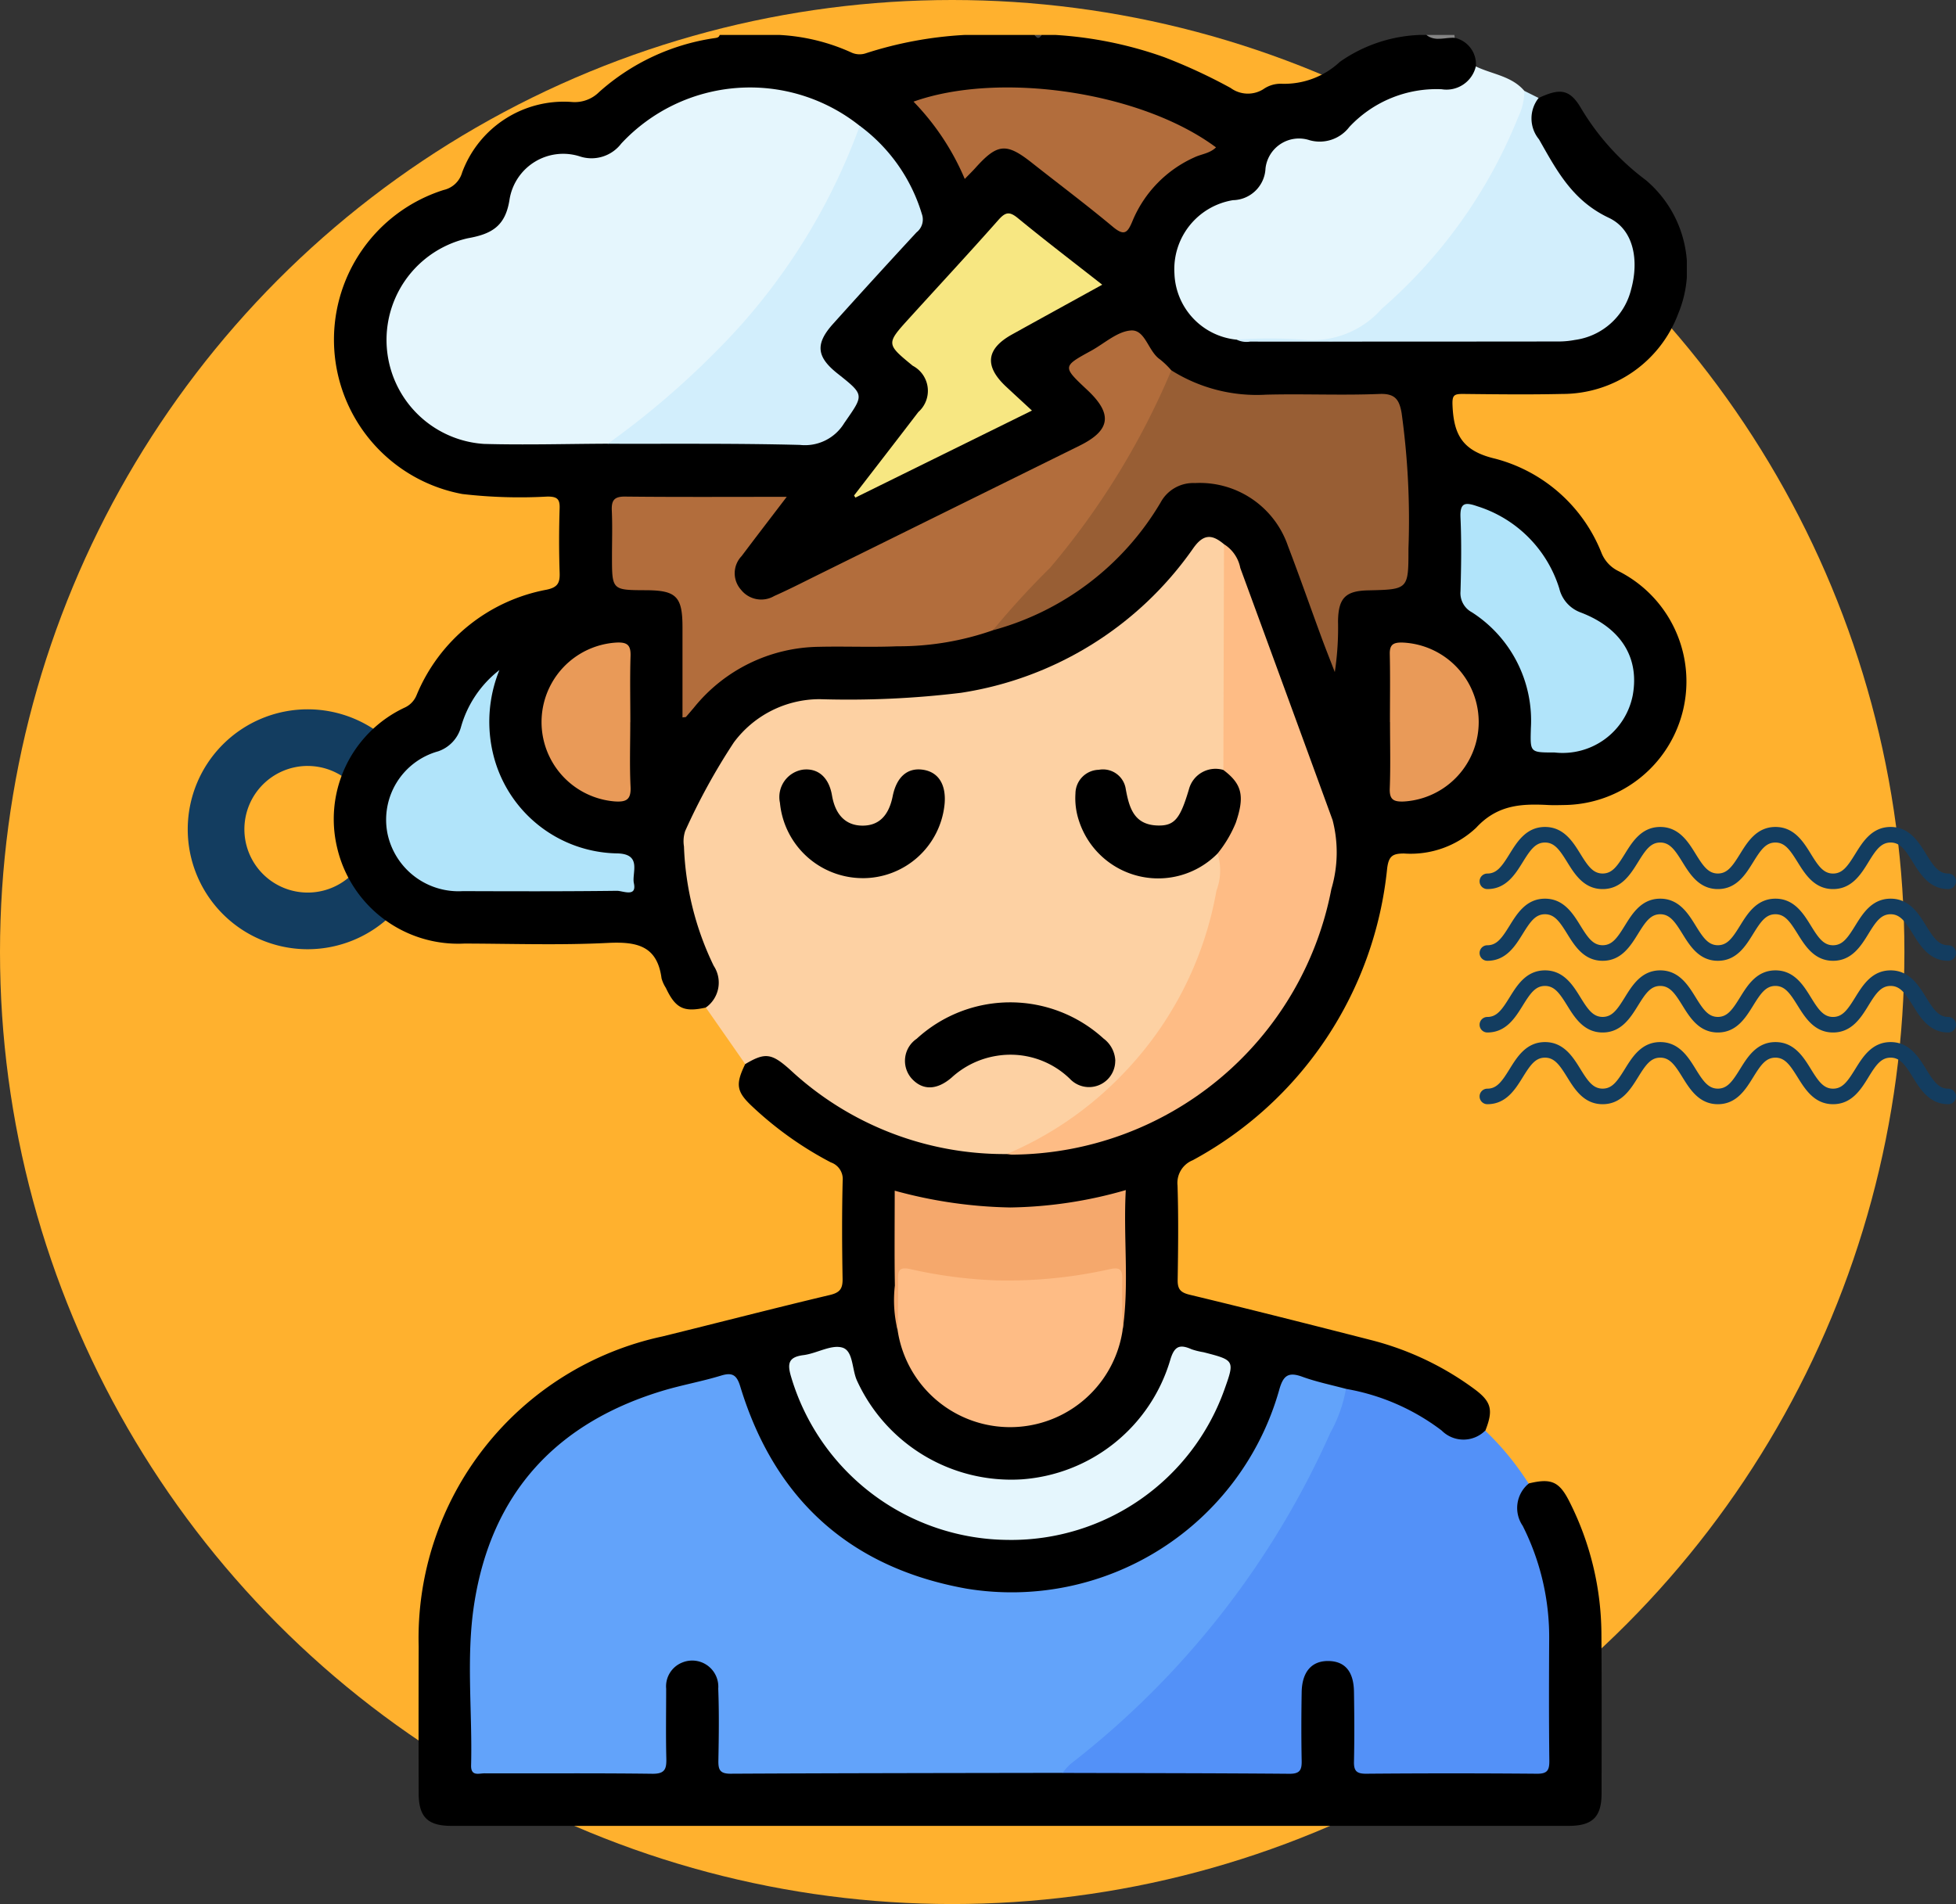 <svg xmlns="http://www.w3.org/2000/svg" xmlns:xlink="http://www.w3.org/1999/xlink" width="109.899" height="107" viewBox="0 0 109.899 107">
  <rect x="0" y="0" width="109.899" height="107" fill="#333333" stroke="none"/>
  <defs>
    <clipPath id="clip-path">
      <rect id="Rectángulo_36355" data-name="Rectángulo 36355" width="76.039" height="100.65" fill="none"/>
    </clipPath>
  </defs>
  <g id="Grupo_136163" data-name="Grupo 136163" transform="translate(-642 -8787.001)">
    <g id="Grupo_136080" data-name="Grupo 136080" transform="translate(642 8787)">
      <g id="Grupo_135992" data-name="Grupo 135992" transform="translate(0 0)">
        <circle id="Elipse_4973" data-name="Elipse 4973" cx="53.5" cy="53.5" r="53.5" transform="translate(0 0.001)" fill="#ffb12e"/>
        <g id="Grupo_134517" data-name="Grupo 134517" transform="translate(109.899 62.053) rotate(180)">
          <path id="Trazado_113538" data-name="Trazado 113538" d="M23.092,3.491c-1.053,0-1.573-.84-1.99-1.516s-.709-1.1-1.248-1.1-.825.419-1.247,1.1-.937,1.516-1.99,1.516-1.573-.84-1.99-1.516-.709-1.1-1.247-1.1-.825.419-1.247,1.1-.937,1.516-1.99,1.516-1.572-.84-1.989-1.516S7.446.873,6.908.873s-.824.419-1.246,1.1S4.725,3.491,3.672,3.491,2.1,2.651,1.683,1.975.975.873.437.873A.436.436,0,1,1,.437,0C1.489,0,2.008.841,2.426,1.516s.708,1.1,1.246,1.1S4.5,2.2,4.919,1.516,5.856,0,6.908,0,8.479.841,8.9,1.516s.708,1.1,1.247,1.1.825-.419,1.247-1.1S12.327,0,13.38,0s1.572.841,1.99,1.516.708,1.1,1.247,1.1.825-.419,1.247-1.1S18.8,0,19.854,0s1.573.841,1.991,1.516.709,1.1,1.248,1.1.826-.419,1.248-1.1S25.278,0,26.331,0a.436.436,0,1,1,0,.873c-.539,0-.826.419-1.248,1.1S24.146,3.491,23.092,3.491Z" transform="translate(0 0)" fill="#133d60"/>
          <path id="Trazado_126924" data-name="Trazado 126924" d="M23.092,3.491c-1.053,0-1.573-.84-1.99-1.516s-.709-1.1-1.248-1.1-.825.419-1.247,1.1-.937,1.516-1.99,1.516-1.573-.84-1.99-1.516-.709-1.1-1.247-1.1-.825.419-1.247,1.1-.937,1.516-1.99,1.516-1.572-.84-1.989-1.516S7.446.873,6.908.873s-.824.419-1.246,1.1S4.725,3.491,3.672,3.491,2.1,2.651,1.683,1.975.975.873.437.873A.436.436,0,1,1,.437,0C1.489,0,2.008.841,2.426,1.516s.708,1.1,1.246,1.1S4.5,2.2,4.919,1.516,5.856,0,6.908,0,8.479.841,8.9,1.516s.708,1.1,1.247,1.1.825-.419,1.247-1.1S12.327,0,13.38,0s1.572.841,1.99,1.516.708,1.1,1.247,1.1.825-.419,1.247-1.1S18.8,0,19.854,0s1.573.841,1.991,1.516.709,1.1,1.248,1.1.826-.419,1.248-1.1S25.278,0,26.331,0a.436.436,0,1,1,0,.873c-.539,0-.826.419-1.248,1.1S24.146,3.491,23.092,3.491Z" transform="translate(0 8.059)" fill="#133d60"/>
          <path id="Trazado_113539" data-name="Trazado 113539" d="M23.092,3.491c-1.053,0-1.573-.84-1.99-1.516s-.709-1.1-1.248-1.1-.825.419-1.247,1.1-.937,1.516-1.99,1.516-1.573-.84-1.99-1.516-.709-1.1-1.247-1.1-.825.419-1.247,1.1-.937,1.516-1.99,1.516-1.572-.84-1.989-1.516S7.446.873,6.908.873s-.824.419-1.246,1.1S4.725,3.491,3.672,3.491,2.1,2.651,1.683,1.975.975.873.437.873A.436.436,0,1,1,.437,0C1.489,0,2.008.841,2.426,1.516s.708,1.1,1.246,1.1S4.5,2.2,4.919,1.516,5.856,0,6.908,0,8.479.841,8.9,1.516s.708,1.1,1.247,1.1.825-.419,1.247-1.1S12.327,0,13.38,0s1.572.841,1.99,1.516.708,1.1,1.247,1.1.825-.419,1.247-1.1S18.8,0,19.854,0s1.573.841,1.991,1.516.709,1.1,1.248,1.1.826-.419,1.248-1.1S25.278,0,26.331,0a.436.436,0,1,1,0,.873c-.539,0-.826.419-1.248,1.1S24.146,3.491,23.092,3.491Z" transform="translate(0 4.03)" fill="#133d60"/>
          <path id="Trazado_126923" data-name="Trazado 126923" d="M23.092,3.491c-1.053,0-1.573-.84-1.99-1.516s-.709-1.1-1.248-1.1-.825.419-1.247,1.1-.937,1.516-1.99,1.516-1.573-.84-1.99-1.516-.709-1.1-1.247-1.1-.825.419-1.247,1.1-.937,1.516-1.99,1.516-1.572-.84-1.989-1.516S7.446.873,6.908.873s-.824.419-1.246,1.1S4.725,3.491,3.672,3.491,2.1,2.651,1.683,1.975.975.873.437.873A.436.436,0,1,1,.437,0C1.489,0,2.008.841,2.426,1.516s.708,1.1,1.246,1.1S4.5,2.2,4.919,1.516,5.856,0,6.908,0,8.479.841,8.9,1.516s.708,1.1,1.247,1.1.825-.419,1.247-1.1S12.327,0,13.38,0s1.572.841,1.99,1.516.708,1.1,1.247,1.1.825-.419,1.247-1.1S18.8,0,19.854,0s1.573.841,1.991,1.516.709,1.1,1.248,1.1.826-.419,1.248-1.1S25.278,0,26.331,0a.436.436,0,1,1,0,.873c-.539,0-.826.419-1.248,1.1S24.146,3.491,23.092,3.491Z" transform="translate(0 12.089)" fill="#133d60"/>
        </g>
      </g>
      <g id="Grupo_135995" data-name="Grupo 135995" transform="translate(10.549 39.862)">
        <path id="Trazado_113320" data-name="Trazado 113320" d="M2602.212,1501.185a6.741,6.741,0,1,1,6.741-6.741A6.749,6.749,0,0,1,2602.212,1501.185Zm0-10.3a3.558,3.558,0,1,0,3.558,3.558A3.562,3.562,0,0,0,2602.212,1490.886Z" transform="translate(-2595.472 -1487.703)" fill="#133d60"/>
      </g>
    </g>
    <g id="Grupo_136162" data-name="Grupo 136162" transform="translate(660.737 8788.964)" clip-path="url(#clip-path)">
      <path id="Trazado_128976" data-name="Trazado 128976" d="M20.918,54.657c-1.236.276-1.7.049-2.244-1.106a1.993,1.993,0,0,1-.241-.533c-.242-1.846-1.4-2.074-3.025-1.993-2.677.135-5.366.042-8.05.035a6.978,6.978,0,0,1-7.15-5.375,6.916,6.916,0,0,1,3.825-7.9,1.3,1.3,0,0,0,.634-.68,9.857,9.857,0,0,1,7.3-5.929c.628-.131.76-.377.74-.954-.041-1.21-.039-2.423,0-3.633.017-.532-.167-.641-.667-.649a27.942,27.942,0,0,1-4.8-.142A8.822,8.822,0,0,1,6.191,8.712a1.4,1.4,0,0,0,1.038-.985,6.088,6.088,0,0,1,6.147-3.961,1.939,1.939,0,0,0,1.55-.558A12.4,12.4,0,0,1,21.4.18c.131-.019.257-.029.3-.181h3.342a11.172,11.172,0,0,1,4.031.976,1.1,1.1,0,0,0,.862.047A21.82,21.82,0,0,1,35.462,0h3.931a.255.255,0,0,0,.393,0h.786a22.219,22.219,0,0,1,6.1,1.248,30.574,30.574,0,0,1,3.734,1.731,1.637,1.637,0,0,0,1.83.075,1.688,1.688,0,0,1,1.022-.311,4.57,4.57,0,0,0,3.288-1.233A8.35,8.35,0,0,1,61.015,0h.393c.512.247,1.077-.022,1.6.164A1.517,1.517,0,0,1,64.185,1.77c.239.6-.145.923-.569,1.2A2.639,2.639,0,0,1,62.2,3.3a6.645,6.645,0,0,0-5,2.142,2.42,2.42,0,0,1-2.306.763c-1.377-.189-1.978.222-2.294,1.529a2.357,2.357,0,0,1-2.061,1.81,3.74,3.74,0,0,0,.373,7.394,9.8,9.8,0,0,0,2.252.086c4.879,0,9.758-.015,14.638-.008a8.878,8.878,0,0,0,1.856-.149,3.666,3.666,0,0,0,3.028-3.07,3.589,3.589,0,0,0-2.208-3.975,3.249,3.249,0,0,1-2.021-2.1,10.444,10.444,0,0,0-1.088-1.974,1.463,1.463,0,0,1,.333-2.2c1.2-.563,1.755-.523,2.4.581a13.944,13.944,0,0,0,3.628,4.025,6.532,6.532,0,0,1,1.828,7.5,6.943,6.943,0,0,1-6.509,4.52c-1.865.043-3.732.02-5.6,0-.5,0-.6.079-.575.651.071,1.634.549,2.555,2.4,2.988A8.836,8.836,0,0,1,71.241,29.1a1.933,1.933,0,0,0,.946,1.025,6.944,6.944,0,0,1-3.046,13.15c-.295.005-.59.015-.884,0-1.509-.08-2.862-.018-4.055,1.277A5.364,5.364,0,0,1,60.147,46c-.63,0-.858.135-.946.837a21.037,21.037,0,0,1-10.924,16.4,1.375,1.375,0,0,0-.854,1.42c.057,1.766.036,3.536.008,5.3-.008.521.151.712.677.839,3.395.817,6.78,1.675,10.163,2.54a16.7,16.7,0,0,1,5.81,2.744c.976.718,1.1,1.18.637,2.353a1.389,1.389,0,0,1-2.15.454,23.263,23.263,0,0,0-3.209-1.837,18.082,18.082,0,0,0-2.615-.773c-.669-.162-1.347-.3-2-.505-.813-.26-1.2.045-1.446.82a15.124,15.124,0,0,1-2.516,4.863,15.778,15.778,0,0,1-12.423,6.318,16.027,16.027,0,0,1-15.6-11.094c-.346-1.09-.464-1.141-1.556-.874s-2.164.527-3.232.844A14.069,14.069,0,0,0,8.024,89.96c0,2.129.021,4.259-.011,6.387-.012.807.288,1.1,1.092,1.087,2.751-.03,5.5,0,8.254-.015,1.008,0,1.1-.11,1.116-1.148.015-1.081-.023-2.163.015-3.243.041-1.156.557-1.772,1.494-1.849a1.755,1.755,0,0,1,1.931,1.676,27.967,27.967,0,0,1,.063,3.337c.02,1.152.076,1.226,1.229,1.227q8.942.008,17.884,0c3.83-.047,7.659-.008,11.488-.022,1.4-.005,1.437-.045,1.451-1.419.009-.949-.04-1.9.033-2.847a1.976,1.976,0,0,1,1.029-1.782,1.635,1.635,0,0,1,2.442,1.358c.125,1.172.023,2.355.052,3.533.025,1.031.121,1.146,1.122,1.152,2.716.015,5.433.008,8.149,0,.542,0,1.109,0,1.105-.765-.013-2.812.175-5.63-.108-8.436a14.517,14.517,0,0,0-1.326-4.4c-.519-1.173-.307-1.881.628-2.391,1.294-.312,1.735-.106,2.329,1.107a16.644,16.644,0,0,1,1.754,7.275c.021,3.013.014,6.026.009,9.038,0,1.324-.509,1.823-1.852,1.823q-31.386,0-62.771,0c-1.335,0-1.836-.5-1.839-1.834q-.011-4.126,0-8.253A17.342,17.342,0,0,1,18.477,73.14c3.14-.772,6.269-1.585,9.415-2.331.573-.136.722-.363.712-.917-.032-1.833-.041-3.668.005-5.5a.988.988,0,0,0-.663-1.033,19.824,19.824,0,0,1-4.387-3.115c-.92-.851-.989-1.254-.427-2.409a1.32,1.32,0,0,1,1.832-.492,4.8,4.8,0,0,1,1.1.811A17.51,17.51,0,0,0,37.8,62.639,18.1,18.1,0,0,0,56,46.7a6.951,6.951,0,0,0-.361-3.184c-1.586-4.337-3.2-8.662-4.768-13.007a3.029,3.029,0,0,0-.991-1.656c-.622-.475-1.04-.24-1.464.33a20.116,20.116,0,0,1-13.983,8.181,44.482,44.482,0,0,1-6.655.245,6.139,6.139,0,0,0-5.687,3.182,39.418,39.418,0,0,0-1.868,3.67,4.564,4.564,0,0,0-.141,2.608,20.186,20.186,0,0,0,1.6,5.438,1.446,1.446,0,0,1-.771,2.153" transform="translate(0 0.001)"/>
      <path id="Trazado_128977" data-name="Trazado 128977" d="M216.159.164c-.533-.043-1.1.236-1.6-.164h1.573q.015.082.023.164" transform="translate(-153.155)" fill="#848484"/>
      <path id="Trazado_128978" data-name="Trazado 128978" d="M138.035,0c-.131.239-.262.207-.393,0Z" transform="translate(-98.249)" fill="#404040"/>
      <path id="Trazado_128979" data-name="Trazado 128979" d="M86.888,133.257A17.672,17.672,0,0,1,74.7,128.5c-1.028-.915-1.388-.961-2.5-.3l-2.215-3.177a1.715,1.715,0,0,0,.442-2.345,16.715,16.715,0,0,1-1.671-6.709,1.824,1.824,0,0,1,.068-.866,35.489,35.489,0,0,1,2.733-4.977,6.008,6.008,0,0,1,4.826-2.432,52.384,52.384,0,0,0,7.939-.358,19.492,19.492,0,0,0,13.049-8.125c.589-.835,1.075-.774,1.732-.221a2.42,2.42,0,0,1,.283,1.127c.006,3.555.02,7.109-.008,10.664a2.157,2.157,0,0,1-.081.577.741.741,0,0,1-.637.531,1.562,1.562,0,0,0-1.351,1.461,1.918,1.918,0,0,1-.835,1.281,1.818,1.818,0,0,1-2.8-.712c-.166-.357-.224-.75-.363-1.117a1.124,1.124,0,0,0-1.277-.832c-.671.087-.9.555-.95,1.174a4.31,4.31,0,0,0,6.725,3.6,1.988,1.988,0,0,1,.857-.45c.672.282.48.873.409,1.345a20.5,20.5,0,0,1-4.5,10.168,21.284,21.284,0,0,1-5.512,4.636,6.389,6.389,0,0,1-2.175.814" transform="translate(-49.064 -70.366)" fill="#fdd1a3"/>
      <path id="Trazado_128980" data-name="Trazado 128980" d="M169.319,271.163a1.778,1.778,0,0,0-.339,2.378,13.883,13.883,0,0,1,1.487,6.43c-.012,2.257-.017,4.515.009,6.772.006.533-.114.734-.694.729q-4.808-.041-9.617,0c-.519,0-.676-.165-.665-.673.029-1.308.021-2.617,0-3.926-.014-1.14-.5-1.717-1.422-1.735-.947-.019-1.5.6-1.517,1.762-.021,1.276-.025,2.552,0,3.828.012.517-.086.752-.684.747-4.252-.035-8.5-.035-12.755-.047-.059-.531.371-.728.693-.98a48.834,48.834,0,0,0,10.424-11.4,43.827,43.827,0,0,0,4.179-7.994,3.219,3.219,0,0,1,.624-1.211,12.364,12.364,0,0,1,5.385,2.342,1.727,1.727,0,0,0,2.445.006,15.769,15.769,0,0,1,2.438,2.972" transform="translate(-102.163 -189.758)" fill="#5391f8"/>
      <path id="Trazado_128981" data-name="Trazado 128981" d="M168.573,21.54a3.871,3.871,0,0,1-3.486-3.711,3.928,3.928,0,0,1,3.288-4.127,1.868,1.868,0,0,0,1.828-1.782,1.893,1.893,0,0,1,2.466-1.591,2.094,2.094,0,0,0,2.244-.741A6.7,6.7,0,0,1,180.1,7.468a1.694,1.694,0,0,0,1.92-1.282c.916.444,2.011.533,2.727,1.375.324.437.147.875-.01,1.3a25.091,25.091,0,0,1-5.386,8.67,32.422,32.422,0,0,1-3.553,3.36,2.927,2.927,0,0,1-2.05.732c-1.723-.089-3.453.079-5.176-.086" transform="translate(-117.837 -4.416)" fill="#e5f6fd"/>
      <path id="Trazado_128982" data-name="Trazado 128982" d="M177.275,24.969a26.671,26.671,0,0,1,3.726,0,5.191,5.191,0,0,0,4.432-1.732,28.114,28.114,0,0,0,7.656-10.74,3.5,3.5,0,0,0,.361-1.508l.8.4a1.848,1.848,0,0,0,.021,2.323c1,1.759,1.874,3.441,3.924,4.41,1.436.679,1.687,2.442,1.256,4.01a3.772,3.772,0,0,1-3.161,2.853,4.951,4.951,0,0,1-.876.087q-8.687.01-17.374.007a1.256,1.256,0,0,1-.762-.113" transform="translate(-126.539 -7.845)" fill="#d2eefc"/>
      <path id="Trazado_128983" data-name="Trazado 128983" d="M76,263.811a7.9,7.9,0,0,1-.88,2.474,48.51,48.51,0,0,1-14.585,18.6,3.412,3.412,0,0,0-.456.509c-6.222.011-12.445.015-18.667.047-.61,0-.683-.25-.674-.755.025-1.343.044-2.687-.008-4.029a1.467,1.467,0,0,0-2-1.473,1.439,1.439,0,0,0-.926,1.476c0,1.31-.024,2.621.009,3.93.015.592-.085.863-.787.854-3.144-.041-6.288-.014-9.433-.024-.314,0-.765.183-.749-.449.077-3.01-.288-6.046.167-9.028.961-6.294,4.658-10.271,10.734-12.063,1.033-.3,2.1-.494,3.132-.808.643-.2.893-.042,1.091.61,1.932,6.355,6.186,10.19,12.712,11.359A15.623,15.623,0,0,0,72.24,263.9c.225-.823.5-1.062,1.311-.765.793.289,1.631.458,2.449.679" transform="translate(-19.112 -187.728)" fill="#62a3fa"/>
      <path id="Trazado_128984" data-name="Trazado 128984" d="M22.862,30.317c-2.323.009-4.648.077-6.97.012A5.857,5.857,0,0,1,15,18.771c1.371-.243,2.122-.7,2.345-2.209a3.055,3.055,0,0,1,3.931-2.394,2.1,2.1,0,0,0,2.338-.714,9.882,9.882,0,0,1,13.4-1c.246.329.031.627-.08.92a34.22,34.22,0,0,1-6.539,10.5,44.391,44.391,0,0,1-6.009,5.589,5.423,5.423,0,0,1-1.526.86" transform="translate(-7.448 -7.346)" fill="#e5f6fd"/>
      <path id="Trazado_128985" data-name="Trazado 128985" d="M76.026,74.875a16.008,16.008,0,0,1-5.382.9c-1.471.062-2.947-.006-4.42.03a9.164,9.164,0,0,0-7,3.424c-.147.172-.292.346-.442.515-.015.018-.059.01-.195.029,0-1.7,0-3.381,0-5.066,0-1.732-.348-2.077-2.061-2.083-1.9-.007-1.9-.007-1.9-1.908,0-.851.029-1.7-.01-2.554-.026-.574.117-.809.754-.8,2.946.032,5.893.014,9.074.014-.653.856-1.212,1.586-1.769,2.317-.258.339-.513.679-.77,1.018a1.39,1.39,0,0,0-.031,1.885,1.447,1.447,0,0,0,1.867.354c.747-.332,1.476-.7,2.209-1.066Q73.422,68.193,80.9,64.5c1.743-.861,1.868-1.78.436-3.124-1.407-1.32-1.408-1.321.21-2.208.746-.409,1.477-1.094,2.246-1.141.807-.05.956,1.179,1.63,1.63a4.737,4.737,0,0,1,.63.61,1.3,1.3,0,0,1-.168,1.032,41.815,41.815,0,0,1-8.942,12.859c-.284.274-.638.444-.917.718" transform="translate(-38.978 -41.419)" fill="#b26d3c"/>
      <path id="Trazado_128986" data-name="Trazado 128986" d="M132.158,134.283a19.527,19.527,0,0,0,6.265-4.231,19.731,19.731,0,0,0,5.52-10.565,3.205,3.205,0,0,0,.064-2.1c-.206-.246,0-.435.114-.605.926-1.322,1.33-2.664.212-4.089q.019-6.34.037-12.681a2.028,2.028,0,0,1,.915,1.335q2.6,7.083,5.186,14.17a7.237,7.237,0,0,1-.069,3.871,18.388,18.388,0,0,1-17.953,14.927,2.463,2.463,0,0,1-.291-.037" transform="translate(-94.335 -71.392)" fill="#febc85"/>
      <path id="Trazado_128987" data-name="Trazado 128987" d="M129.45,80.466a47.262,47.262,0,0,1,3.219-3.516,42.967,42.967,0,0,0,6.808-11.092,9,9,0,0,0,5.318,1.368c2.124-.055,4.254.046,6.377-.04.884-.036,1.113.327,1.243,1.069a43.722,43.722,0,0,1,.385,7.627c0,2.29,0,2.29-2.269,2.341-1.27.028-1.671.433-1.688,1.74a16.731,16.731,0,0,1-.181,2.852c-.249-.646-.506-1.29-.746-1.94-.632-1.716-1.235-3.444-1.888-5.151a5.236,5.236,0,0,0-5.228-3.531,2.079,2.079,0,0,0-1.924,1.089,15.717,15.717,0,0,1-9.426,7.184" transform="translate(-92.402 -47.01)" fill="#985e34"/>
      <path id="Trazado_128988" data-name="Trazado 128988" d="M53.856,35.71a47.081,47.081,0,0,0,6.012-5.118,34.486,34.486,0,0,0,8.142-12.747A9.6,9.6,0,0,1,71.5,22.8a.917.917,0,0,1-.3,1.033q-2.366,2.557-4.695,5.148c-1,1.116-.928,1.845.25,2.78,1.552,1.231,1.491,1.189.386,2.787a2.583,2.583,0,0,1-2.495,1.229c-3.6-.093-7.194-.054-10.792-.065" transform="translate(-38.442 -12.738)" fill="#d2eefc"/>
      <path id="Trazado_128989" data-name="Trazado 128989" d="M101.814,268.416a12.8,12.8,0,0,1-12.239-9.144c-.222-.738-.185-1.131.692-1.241.74-.093,1.542-.6,2.171-.425s.54,1.217.83,1.854a9.53,9.53,0,0,0,9.253,5.553,9.394,9.394,0,0,0,8.342-6.682c.231-.8.525-.932,1.208-.627a4.145,4.145,0,0,0,.665.164c1.768.454,1.768.455,1.157,2.159a12.722,12.722,0,0,1-12.079,8.39" transform="translate(-63.857 -183.842)" fill="#e5f6fd"/>
      <path id="Trazado_128990" data-name="Trazado 128990" d="M123.2,245.01a6.39,6.39,0,0,1-12.638.005c-.141-1.008-.008-2.023-.073-3.032-.044-.674.309-.777.846-.694.968.15,1.93.33,2.9.452a24.11,24.11,0,0,0,7.509-.334,7.732,7.732,0,0,1,.871-.136c.438-.031.675.122.652.609-.051,1.042.074,2.089-.071,3.13" transform="translate(-78.864 -172.215)" fill="#febc85"/>
      <path id="Trazado_128991" data-name="Trazado 128991" d="M102.187,50.9c1.205-1.564,2.415-3.125,3.614-4.694a1.591,1.591,0,0,0-.315-2.6c-1.5-1.232-1.5-1.234-.182-2.685,1.673-1.842,3.366-3.666,5.014-5.529.4-.446.627-.45,1.082-.077,1.536,1.261,3.116,2.467,4.733,3.736-1.76.972-3.42,1.882-5.074,2.8-1.453.81-1.557,1.781-.325,2.93.452.422.908.84,1.451,1.343l-9.921,4.891-.076-.123" transform="translate(-72.941 -25.015)" fill="#f7e782"/>
      <path id="Trazado_128992" data-name="Trazado 128992" d="M16.709,124.693a7.726,7.726,0,0,0-.313,4.884A7.292,7.292,0,0,0,23.306,135c1.444.023.831,1.1.957,1.677.177.811-.621.422-.957.426-2.882.036-5.765.028-8.648.018a4.076,4.076,0,0,1-4.235-3.215,3.99,3.99,0,0,1,2.841-4.641,2,2,0,0,0,1.283-1.36,6.16,6.16,0,0,1,2.162-3.209" transform="translate(-7.385 -89.006)" fill="#b1e4fa"/>
      <path id="Trazado_128993" data-name="Trazado 128993" d="M226.5,106.064c-1.377,0-1.351,0-1.314-1.364a7.231,7.231,0,0,0-3.314-6.515,1.219,1.219,0,0,1-.64-1.178c.039-1.375.061-2.754,0-4.127-.042-.871.263-.891.955-.65a7.026,7.026,0,0,1,4.595,4.616,1.908,1.908,0,0,0,1.17,1.337c2.286.859,3.343,2.536,2.958,4.665a4.013,4.013,0,0,1-4.4,3.215" transform="translate(-157.91 -65.74)" fill="#b1e4fa"/>
      <path id="Trazado_128994" data-name="Trazado 128994" d="M116.752,15.457a14.125,14.125,0,0,0-2.879-4.345c4.781-1.707,12.734-.592,16.995,2.57-.345.342-.824.373-1.219.563a6.76,6.76,0,0,0-3.473,3.574c-.282.686-.471.855-1.11.321-1.481-1.236-3.026-2.394-4.541-3.59-1.441-1.138-1.939-1.094-3.187.3-.152.169-.316.328-.586.606" transform="translate(-81.283 -7.363)" fill="#b26d3c"/>
      <path id="Trazado_128995" data-name="Trazado 128995" d="M122.916,234.7c-.009-.945-.038-1.89-.019-2.835.011-.539-.075-.739-.71-.6a26.293,26.293,0,0,1-6.276.63,25.853,25.853,0,0,1-4.906-.633c-.649-.142-.714.079-.705.607.016.944-.012,1.89-.021,2.835a7.163,7.163,0,0,1-.156-2.524c-.029-1.734-.009-3.469-.009-5.328a26.032,26.032,0,0,0,6.488.943,24.462,24.462,0,0,0,6.495-.977c-.148,2.679.206,5.283-.179,7.88" transform="translate(-78.581 -161.903)" fill="#f5a86c"/>
      <path id="Trazado_128996" data-name="Trazado 128996" d="M45.83,123.78c0,1.209-.042,2.419.016,3.625.035.73-.242.868-.9.822a4.475,4.475,0,0,1,.118-8.927c.61-.027.8.153.781.757-.038,1.24-.011,2.482-.011,3.723" transform="translate(-29.155 -85.154)" fill="#e99a58"/>
      <path id="Trazado_128997" data-name="Trazado 128997" d="M207.363,123.772c0-1.274.019-2.548-.009-3.821-.011-.527.19-.655.69-.649a4.472,4.472,0,0,1,.1,8.933c-.584.023-.815-.108-.791-.74.047-1.239.014-2.482.014-3.723" transform="translate(-148.005 -85.157)" fill="#e99a58"/>
      <path id="Trazado_128998" data-name="Trazado 128998" d="M92.232,150.324a4.674,4.674,0,0,1-4.612-4.233,1.557,1.557,0,0,1,1.3-1.865c.849-.094,1.453.444,1.624,1.447.187,1.1.774,1.687,1.691,1.7s1.495-.532,1.719-1.653c.217-1.081.828-1.617,1.7-1.488s1.311.833,1.217,1.919a4.613,4.613,0,0,1-4.638,4.174" transform="translate(-62.535 -102.939)"/>
      <path id="Trazado_128999" data-name="Trazado 128999" d="M153.941,144.256c1.056.792,1.208,1.472.7,2.964a6.821,6.821,0,0,1-1.024,1.729,4.678,4.678,0,0,1-7.786-1.828,4.006,4.006,0,0,1-.2-1.542,1.346,1.346,0,0,1,1.314-1.333,1.293,1.293,0,0,1,1.513,1.086c.195,1.073.476,2.007,1.79,2.045.958.028,1.272-.39,1.763-2.049a1.544,1.544,0,0,1,1.93-1.073" transform="translate(-103.943 -102.95)"/>
      <path id="Trazado_129000" data-name="Trazado 129000" d="M123.992,193.251a1.473,1.473,0,0,1-2.542,1.012,4.79,4.79,0,0,0-4.14-1.294,4.873,4.873,0,0,0-2.512,1.22c-.838.722-1.637.723-2.246.05a1.5,1.5,0,0,1,.284-2.232,7.773,7.773,0,0,1,10.5-.012,1.635,1.635,0,0,1,.66,1.256" transform="translate(-80.069 -135.595)"/>
    </g>
  </g>
</svg>
